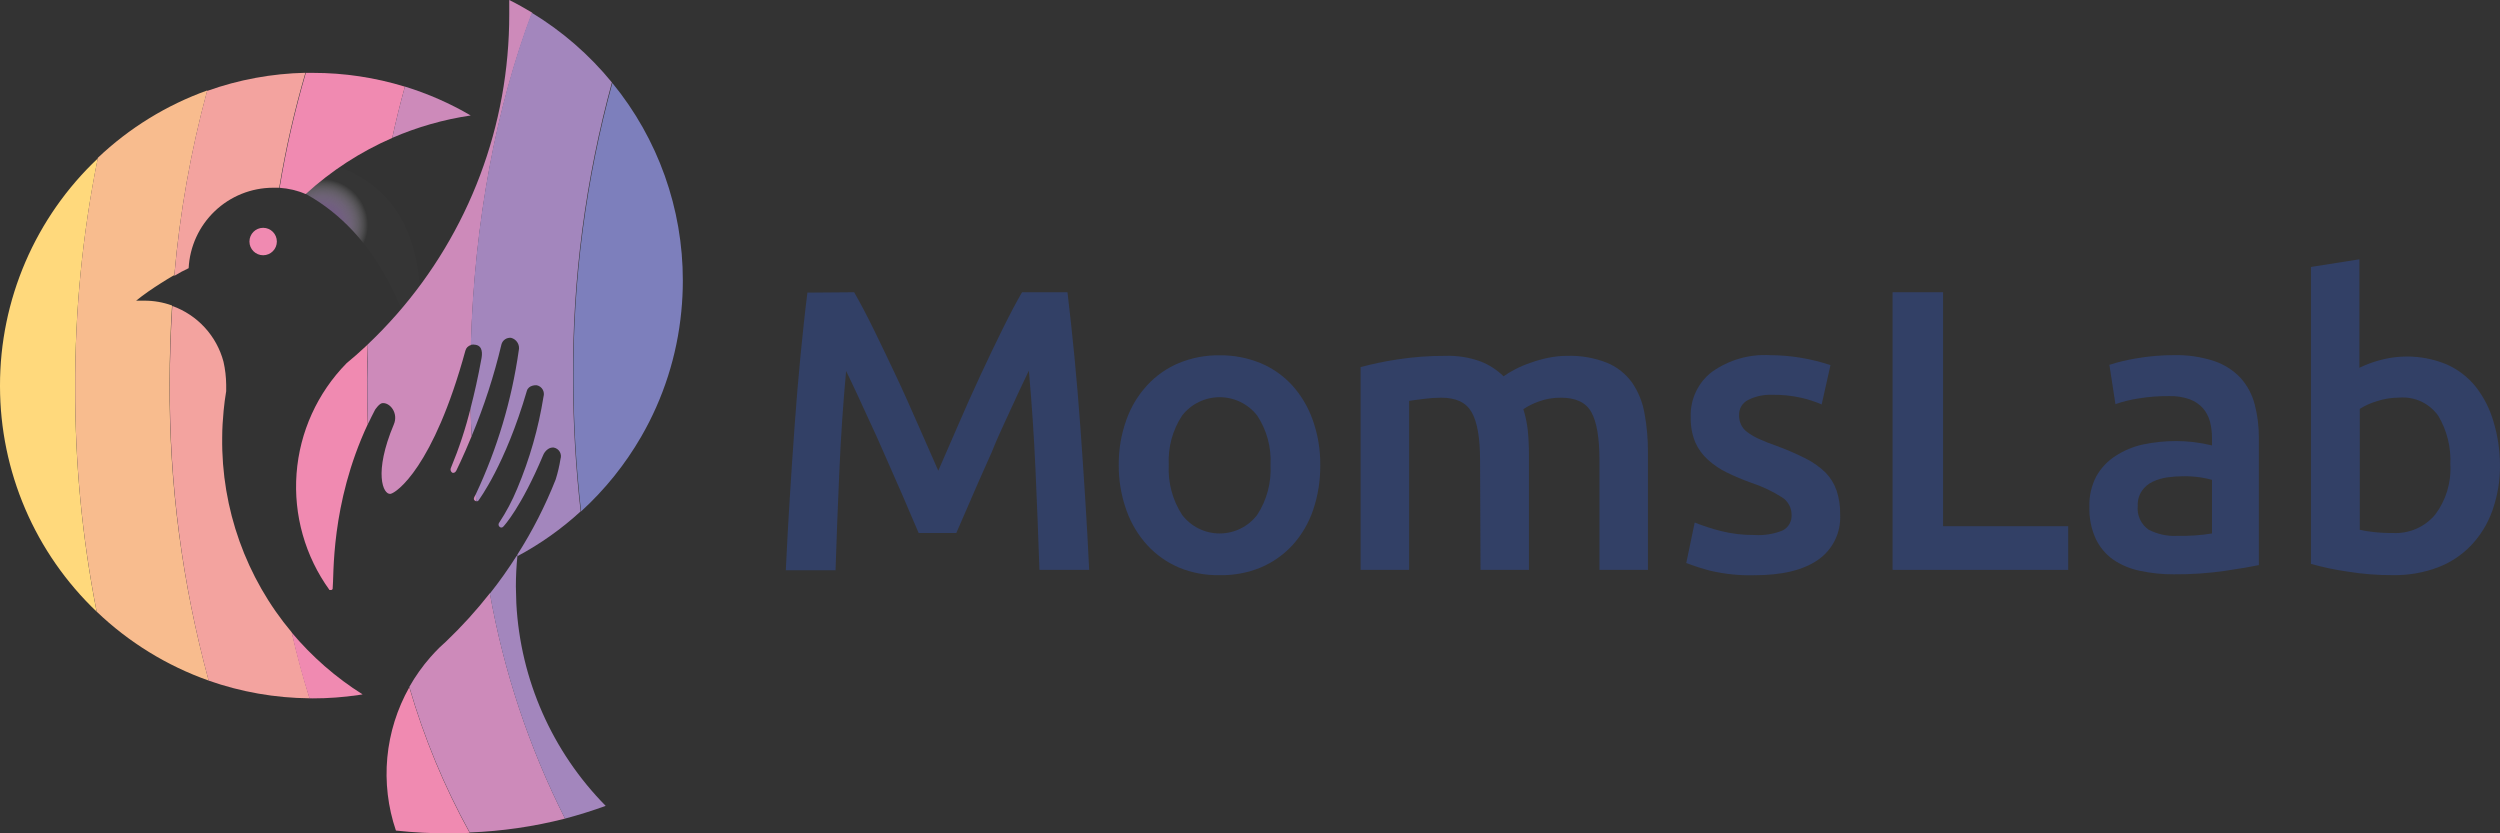 <svg width="120" height="40" viewBox="0 0 120 40" fill="none" xmlns="http://www.w3.org/2000/svg">
<rect x="0" y="0" width="120" height="40" fill="#333333" stroke="none"/>
<path d="M40.999 14.028C41.279 14.514 41.595 15.11 41.941 15.816C42.287 16.522 42.64 17.261 43 18.023C43.361 18.784 43.714 19.586 44.067 20.388C44.42 21.189 44.744 21.929 45.038 22.594L45.998 20.388C46.343 19.586 46.697 18.797 47.057 18.023C47.417 17.248 47.769 16.512 48.113 15.816C48.462 15.11 48.775 14.514 49.058 14.028H51.239C51.356 15.009 51.468 16.044 51.574 17.132C51.679 18.221 51.773 19.343 51.857 20.498C51.94 21.645 52.019 22.799 52.092 23.959C52.166 25.119 52.228 26.25 52.28 27.354H49.893C49.841 25.804 49.779 24.21 49.705 22.572C49.632 20.934 49.525 19.34 49.385 17.791C49.242 18.085 49.076 18.438 48.885 18.846C48.694 19.255 48.488 19.703 48.267 20.185C48.046 20.667 47.815 21.167 47.605 21.701L46.95 23.172C46.741 23.654 46.542 24.102 46.366 24.518L45.902 25.585H44.096C43.968 25.291 43.813 24.93 43.633 24.507C43.453 24.084 43.265 23.635 43.048 23.154L42.393 21.664C42.169 21.149 41.948 20.656 41.728 20.193L41.114 18.858C40.922 18.438 40.746 18.089 40.613 17.809C40.471 19.347 40.363 20.941 40.29 22.591C40.216 24.241 40.155 25.835 40.106 27.372H37.719C37.77 26.269 37.833 25.129 37.906 23.952C37.98 22.775 38.057 21.601 38.142 20.439C38.226 19.277 38.318 18.155 38.425 17.066C38.532 15.977 38.638 14.97 38.756 14.046L40.999 14.028Z" fill="#324066"/>
<path fill-rule="evenodd" clip-rule="evenodd" d="M63.027 24.488C63.265 23.789 63.382 23.054 63.372 22.315C63.38 21.578 63.257 20.845 63.008 20.152C62.792 19.537 62.456 18.972 62.019 18.489C61.593 18.026 61.071 17.662 60.489 17.423C59.869 17.171 59.205 17.045 58.536 17.055C57.87 17.045 57.21 17.171 56.594 17.423C56.014 17.664 55.494 18.028 55.068 18.489C54.624 18.97 54.284 19.535 54.067 20.152C53.817 20.845 53.693 21.578 53.7 22.315C53.693 23.055 53.818 23.791 54.067 24.488C54.284 25.108 54.623 25.677 55.064 26.162C55.488 26.625 56.006 26.992 56.583 27.24C57.204 27.497 57.871 27.622 58.543 27.607C59.219 27.622 59.89 27.497 60.515 27.24C61.096 26.994 61.618 26.626 62.045 26.162C62.482 25.677 62.816 25.107 63.027 24.488ZM60.342 19.942C60.806 20.643 61.032 21.475 60.985 22.315C61.032 23.165 60.807 24.007 60.342 24.72C60.13 24.995 59.858 25.219 59.546 25.372C59.234 25.526 58.891 25.606 58.543 25.606C58.196 25.606 57.853 25.526 57.541 25.372C57.229 25.219 56.957 24.995 56.745 24.72C56.281 24.006 56.056 23.164 56.101 22.315C56.057 21.475 56.282 20.644 56.745 19.942C56.958 19.669 57.231 19.448 57.543 19.297C57.855 19.145 58.197 19.066 58.543 19.066C58.89 19.066 59.232 19.145 59.544 19.297C59.855 19.448 60.128 19.669 60.342 19.942Z" fill="#324066"/>
<path d="M71.043 22.068C71.043 21.02 70.91 20.258 70.645 19.791C70.38 19.324 69.91 19.089 69.174 19.089C68.891 19.09 68.609 19.11 68.328 19.148C68.023 19.184 67.791 19.218 67.637 19.243V27.354H65.309V17.621C65.888 17.466 66.477 17.343 67.07 17.253C67.831 17.136 68.599 17.078 69.369 17.081C69.947 17.061 70.524 17.152 71.068 17.349C71.48 17.51 71.856 17.753 72.171 18.063C72.343 17.94 72.524 17.83 72.712 17.735C72.949 17.611 73.195 17.505 73.448 17.419C73.728 17.318 74.014 17.237 74.305 17.176C74.605 17.113 74.91 17.081 75.217 17.081C75.878 17.059 76.537 17.174 77.151 17.419C77.627 17.619 78.037 17.946 78.339 18.364C78.642 18.806 78.845 19.308 78.935 19.835C79.05 20.454 79.105 21.082 79.101 21.711V27.354H76.773V22.068C76.773 21.02 76.644 20.258 76.386 19.791C76.129 19.324 75.651 19.089 74.915 19.089C74.554 19.086 74.195 19.148 73.856 19.273C73.597 19.366 73.35 19.489 73.121 19.64C73.225 19.972 73.296 20.314 73.334 20.659C73.372 21.043 73.39 21.429 73.389 21.814V27.354H71.064L71.043 22.068Z" fill="#324066"/>
<path d="M84.222 25.68C84.683 25.709 85.144 25.634 85.572 25.46C85.709 25.389 85.822 25.279 85.897 25.144C85.972 25.01 86.006 24.856 85.995 24.702C85.995 24.537 85.954 24.375 85.874 24.23C85.796 24.086 85.681 23.963 85.543 23.875C85.078 23.58 84.579 23.344 84.056 23.172C83.66 23.031 83.272 22.868 82.894 22.683C82.562 22.523 82.255 22.316 81.982 22.069C81.722 21.837 81.516 21.552 81.375 21.234C81.218 20.852 81.143 20.443 81.155 20.031C81.137 19.612 81.221 19.195 81.398 18.816C81.575 18.436 81.841 18.105 82.173 17.85C82.984 17.274 83.965 16.991 84.958 17.048C85.945 17.051 86.926 17.213 87.863 17.526L87.44 19.413C87.123 19.277 86.794 19.17 86.458 19.093C86.003 18.991 85.538 18.943 85.072 18.95C84.674 18.933 84.278 19.016 83.921 19.192C83.783 19.258 83.667 19.363 83.588 19.494C83.509 19.624 83.47 19.775 83.475 19.928C83.473 20.08 83.503 20.23 83.564 20.369C83.63 20.515 83.733 20.642 83.862 20.737C84.036 20.866 84.223 20.976 84.421 21.064C84.696 21.191 84.979 21.303 85.267 21.399C85.745 21.574 86.213 21.777 86.668 22.006C87.018 22.18 87.34 22.407 87.621 22.679C87.86 22.923 88.042 23.217 88.154 23.54C88.278 23.912 88.337 24.303 88.327 24.695C88.351 25.119 88.265 25.543 88.079 25.925C87.892 26.307 87.61 26.634 87.26 26.876C86.55 27.369 85.531 27.611 84.211 27.611C83.493 27.63 82.776 27.556 82.078 27.391C81.692 27.29 81.313 27.167 80.941 27.023L81.346 25.081C81.75 25.242 82.164 25.377 82.585 25.485C83.12 25.621 83.67 25.686 84.222 25.68Z" fill="#324066"/>
<path d="M99.274 25.257V27.354H90.844V14.028H93.267V25.257H99.274Z" fill="#324066"/>
<path fill-rule="evenodd" clip-rule="evenodd" d="M106.29 17.334C105.664 17.128 105.007 17.031 104.348 17.047C103.742 17.046 103.138 17.098 102.542 17.202C102.104 17.273 101.673 17.377 101.251 17.511L101.541 19.398C101.9 19.275 102.27 19.183 102.645 19.126C103.131 19.046 103.623 19.008 104.116 19.012C104.454 19.002 104.79 19.054 105.109 19.166C105.352 19.256 105.569 19.404 105.742 19.596C105.903 19.783 106.018 20.005 106.08 20.244C106.144 20.495 106.176 20.753 106.176 21.012V21.38C105.878 21.308 105.576 21.254 105.271 21.218C105.004 21.187 104.735 21.171 104.465 21.171C103.932 21.169 103.399 21.224 102.876 21.332C102.401 21.434 101.948 21.622 101.541 21.888C101.161 22.132 100.847 22.465 100.625 22.859C100.388 23.312 100.273 23.819 100.291 24.33C100.274 24.852 100.376 25.372 100.589 25.849C100.776 26.247 101.061 26.591 101.416 26.85C101.801 27.114 102.235 27.299 102.693 27.394C103.236 27.513 103.791 27.571 104.348 27.567C105.168 27.573 105.989 27.518 106.801 27.401C107.526 27.295 108.058 27.203 108.426 27.125V21.027C108.43 20.479 108.362 19.932 108.223 19.401C108.101 18.935 107.872 18.504 107.551 18.144C107.203 17.775 106.77 17.498 106.29 17.334ZM106.176 25.606C105.635 25.694 105.087 25.733 104.539 25.721C104.051 25.751 103.564 25.648 103.13 25.422C102.949 25.295 102.806 25.121 102.714 24.919C102.623 24.718 102.588 24.495 102.612 24.275C102.601 24.022 102.67 23.772 102.81 23.561C102.939 23.375 103.114 23.225 103.318 23.127C103.544 23.021 103.784 22.949 104.031 22.914C104.29 22.878 104.55 22.859 104.811 22.859C105.081 22.857 105.35 22.876 105.617 22.914C105.805 22.942 105.992 22.981 106.176 23.032V25.606Z" fill="#324066"/>
<path fill-rule="evenodd" clip-rule="evenodd" d="M119.631 24.517C119.88 23.818 120.005 23.079 119.999 22.336C119.998 21.62 119.892 20.907 119.683 20.221C119.507 19.617 119.217 19.052 118.829 18.555C118.456 18.094 117.978 17.729 117.435 17.489C116.423 17.071 115.301 17 114.244 17.286C113.901 17.375 113.569 17.499 113.251 17.654V12.446L110.926 12.814V27.067C111.497 27.227 112.079 27.349 112.666 27.434C113.395 27.553 114.134 27.611 114.873 27.607C115.6 27.617 116.324 27.493 117.005 27.239C117.613 27.01 118.162 26.648 118.612 26.18C119.064 25.703 119.411 25.136 119.631 24.517ZM117.031 19.949C117.455 20.656 117.658 21.473 117.616 22.296C117.667 23.162 117.407 24.017 116.884 24.709C116.637 25 116.328 25.231 115.977 25.383C115.627 25.535 115.247 25.604 114.865 25.584C114.548 25.588 114.231 25.572 113.916 25.536C113.699 25.514 113.482 25.478 113.269 25.43V19.626C113.524 19.465 113.8 19.342 114.089 19.258C114.439 19.141 114.806 19.083 115.174 19.085C115.532 19.057 115.891 19.122 116.217 19.273C116.541 19.425 116.822 19.658 117.031 19.949Z" fill="#324066"/>
<path opacity="0.7" d="M19.347 14.944C19.138 14.793 18.071 11.012 14.379 9.15C13.319 8.617 12.271 8.047 11.227 7.47C11.608 7.428 11.991 7.407 12.374 7.407C17.464 7.407 19.855 9.614 20.16 13.814C20.204 14.428 19.494 15.057 19.347 14.944Z" fill="url(#paint0_radial_12273_86800)"/>
<path d="M3.608 18.615C3.596 14.918 3.96 11.23 4.693 7.606C3.209 9.007 2.027 10.697 1.22 12.572C0.413 14.447 -0.002 16.467 1.11113e-05 18.508V18.552C0.003 20.573 0.415 22.573 1.212 24.431C2.009 26.288 3.175 27.964 4.638 29.359C3.943 25.82 3.598 22.221 3.608 18.615Z" fill="#FFD97C"/>
<path d="M4.64 29.358C6.178 30.83 8.01 31.958 10.017 32.668C8.743 28.017 8.112 23.213 8.141 18.39C8.141 17.13 8.18 15.888 8.259 14.664C7.834 14.51 7.386 14.431 6.935 14.432C6.798 14.432 6.666 14.432 6.534 14.432C6.901 14.134 7.31 13.855 7.722 13.594C7.935 13.458 8.152 13.325 8.369 13.2C8.631 10.205 9.16 7.24 9.95 4.34C7.993 5.042 6.203 6.145 4.695 7.576C3.96 11.209 3.596 14.908 3.61 18.614C3.6 22.221 3.945 25.819 4.64 29.358Z" fill="#F8BC8E"/>
<path d="M10.014 32.669C11.573 33.217 13.21 33.504 14.862 33.518C14.546 32.503 14.26 31.449 14.005 30.355C11.809 27.739 10.624 24.421 10.665 21.005C10.665 20.564 10.695 20.13 10.735 19.703C10.765 19.392 10.805 19.083 10.857 18.776C10.857 18.703 10.857 18.626 10.857 18.545V18.467C10.853 18.096 10.81 17.726 10.728 17.364C10.566 16.752 10.258 16.189 9.83 15.722C9.402 15.256 8.867 14.9 8.271 14.686C8.193 15.912 8.153 17.154 8.153 18.412C8.122 23.227 8.748 28.023 10.014 32.669Z" fill="#F3A39F"/>
<path d="M9.055 12.873C9.108 11.834 9.556 10.855 10.309 10.136C11.061 9.418 12.06 9.015 13.101 9.011C13.204 9.011 13.303 9.011 13.402 9.011C13.71 7.148 14.13 5.306 14.66 3.494C13.049 3.529 11.455 3.823 9.938 4.366C9.15 7.271 8.625 10.242 8.367 13.241C8.595 13.101 8.827 12.98 9.055 12.873Z" fill="#F3A39F"/>
<path d="M14.676 9.313C15.902 8.193 17.305 7.283 18.828 6.621C19.009 5.778 19.215 4.958 19.435 4.16C18.005 3.72 16.518 3.497 15.022 3.498H14.68C14.149 5.31 13.729 7.152 13.422 9.015C13.854 9.044 14.277 9.145 14.676 9.313Z" fill="#F08AB1"/>
<path d="M15.011 33.522C15.75 33.522 16.487 33.468 17.218 33.36L17.405 33.331C16.121 32.523 14.971 31.518 13.996 30.355C14.241 31.446 14.527 32.501 14.853 33.518L15.011 33.522Z" fill="#F08AB1"/>
<path d="M22.594 5.543C21.599 4.96 20.538 4.494 19.435 4.156C19.214 4.954 19.008 5.774 18.828 6.617C20.031 6.096 21.297 5.734 22.594 5.543Z" fill="#CD8ABA"/>
<path d="M21.593 39.999C21.913 39.999 22.229 39.999 22.546 39.977C21.323 37.763 20.351 35.419 19.647 32.989C19.062 34.026 18.702 35.174 18.591 36.359C18.481 37.544 18.621 38.74 19.004 39.867C19.863 39.961 20.728 40.006 21.593 39.999Z" fill="#F08AB1"/>
<path d="M27.122 39.293C25.4 35.881 24.185 32.237 23.514 28.475C22.87 29.295 22.168 30.069 21.414 30.789L21.09 31.087C20.943 31.234 20.8 31.385 20.664 31.539C20.277 31.98 19.937 32.459 19.648 32.97C20.352 35.4 21.324 37.744 22.547 39.958C24.091 39.899 25.625 39.676 27.122 39.293Z" fill="#CD8ABA"/>
<path d="M27.12 39.293C27.787 39.116 28.438 38.913 29.073 38.682C26.503 36.076 24.977 32.619 24.784 28.965C24.784 28.696 24.762 28.424 24.762 28.152C24.762 27.655 24.788 27.162 24.836 26.68H24.799C24.402 27.307 23.973 27.912 23.512 28.494C24.184 32.249 25.399 35.887 27.12 39.293Z" fill="#A386BD"/>
<path d="M17.655 16.529L17.548 16.632C17.254 16.908 16.949 17.176 16.636 17.434C15.236 18.859 14.385 20.735 14.235 22.727C14.085 24.72 14.645 26.702 15.816 28.321C15.816 28.321 15.816 28.321 15.838 28.321H15.86H15.901C15.916 28.319 15.93 28.312 15.941 28.303C15.953 28.293 15.962 28.28 15.967 28.266C16.037 27.674 15.849 24.22 17.655 20.358C17.629 19.648 17.615 18.931 17.615 18.206C17.622 17.633 17.629 17.081 17.655 16.529Z" fill="#F08AB1"/>
<path d="M22.84 23.72C22.792 23.809 22.766 23.857 22.766 23.86C22.74 23.923 22.726 23.985 22.795 24.033C22.818 24.05 22.845 24.059 22.873 24.059C22.858 23.948 22.851 23.834 22.84 23.72Z" fill="#CD8ABA"/>
<path d="M24.444 -0C24.444 0.233 24.444 0.464 24.444 0.695C24.444 1.361 24.415 2.023 24.356 2.67C23.886 7.952 21.503 12.881 17.655 16.529C17.655 17.081 17.629 17.633 17.629 18.192C17.629 18.927 17.629 19.634 17.669 20.343C17.772 20.119 17.886 19.895 18.004 19.667C18.004 19.667 18.199 19.369 18.35 19.35C18.718 19.31 19.133 19.828 18.905 20.369C17.916 22.716 18.394 23.757 18.743 23.705C19.015 23.665 20.803 22.447 22.34 16.827C22.357 16.763 22.39 16.705 22.436 16.659C22.483 16.612 22.541 16.579 22.605 16.562C22.771 10.593 23.841 5.101 25.547 0.61C25.187 0.393 24.819 0.187 24.444 -0Z" fill="#CD8ABA"/>
<path d="M21.645 22.455C21.625 22.493 21.62 22.537 21.63 22.579C21.64 22.621 21.665 22.657 21.7 22.683C21.766 22.723 21.858 22.683 21.902 22.591C21.902 22.591 22.226 21.94 22.638 20.939C22.616 20.491 22.601 20.038 22.59 19.586C22.349 20.565 22.033 21.524 21.645 22.455Z" fill="#CD8ABA"/>
<path d="M22.972 24.018C22.998 23.97 24.252 22.315 25.289 18.762C25.374 18.475 25.731 18.486 25.768 18.493C25.826 18.506 25.881 18.53 25.929 18.565C25.978 18.601 26.018 18.645 26.048 18.697C26.078 18.748 26.097 18.805 26.104 18.865C26.111 18.924 26.105 18.984 26.088 19.041C25.846 20.558 25.422 22.04 24.826 23.455C24.589 24.032 24.296 24.583 23.951 25.103C23.933 25.131 23.927 25.165 23.931 25.197C23.936 25.23 23.952 25.261 23.976 25.283C23.988 25.295 24.001 25.305 24.016 25.312C24.032 25.319 24.048 25.323 24.065 25.323C24.081 25.323 24.098 25.319 24.113 25.312C24.128 25.305 24.142 25.295 24.153 25.283C24.204 25.231 25.014 24.356 26.062 21.87C26.108 21.745 26.19 21.638 26.297 21.561C26.38 21.5 26.482 21.472 26.584 21.483C26.643 21.495 26.699 21.519 26.748 21.554C26.797 21.588 26.837 21.633 26.868 21.685C26.898 21.737 26.917 21.795 26.923 21.854C26.929 21.914 26.923 21.974 26.904 22.032C26.851 22.365 26.773 22.695 26.672 23.017C26.175 24.274 25.56 25.481 24.833 26.622C24.833 26.648 24.833 26.673 24.833 26.699C25.932 26.112 26.953 25.389 27.871 24.547C27.631 22.437 27.509 20.315 27.504 18.192C27.475 13.384 28.104 8.595 29.372 3.957C28.288 2.63 26.986 1.498 25.521 0.61C23.833 5.101 22.763 10.592 22.597 16.551C22.675 16.534 22.755 16.534 22.833 16.551C23.171 16.61 23.152 16.978 23.112 17.198C22.947 18.111 22.766 18.905 22.59 19.582C22.59 20.034 22.616 20.487 22.638 20.935C23.236 19.506 23.715 18.03 24.072 16.522C24.1 16.425 24.162 16.341 24.246 16.285C24.33 16.229 24.431 16.205 24.532 16.216C24.662 16.249 24.773 16.332 24.842 16.448C24.911 16.563 24.932 16.7 24.899 16.831C24.56 19.217 23.866 21.539 22.84 23.72C22.84 23.834 22.84 23.948 22.873 24.058C22.892 24.063 22.911 24.061 22.929 24.054C22.947 24.047 22.962 24.034 22.972 24.018Z" fill="#A386BD"/>
<path d="M27.524 18.192C27.529 20.316 27.652 22.437 27.892 24.547C29.031 23.508 30.003 22.3 30.775 20.965C31.842 19.121 32.499 17.068 32.703 14.948C32.751 14.462 32.776 13.969 32.776 13.476C32.782 10.016 31.586 6.66 29.393 3.983C28.127 8.612 27.498 13.393 27.524 18.192Z" fill="#7D7FBC"/>
<path d="M12.631 12.252C12.995 12.252 13.289 11.957 13.289 11.594C13.289 11.23 12.995 10.935 12.631 10.935C12.267 10.935 11.973 11.23 11.973 11.594C11.973 11.957 12.267 12.252 12.631 12.252Z" fill="#F08AB1"/>
<defs>
<radialGradient id="paint0_radial_12273_86800" cx="0" cy="0" r="1" gradientUnits="userSpaceOnUse" gradientTransform="translate(15.525 10.724) rotate(-48.322) scale(2.104 2.175)">
<stop stop-color="#8A64A8"/>
<stop offset="0.17" stop-color="#8D67AA" stop-opacity="0.98"/>
<stop offset="0.32" stop-color="#9472B0" stop-opacity="0.91"/>
<stop offset="0.47" stop-color="#A183B9" stop-opacity="0.8"/>
<stop offset="0.62" stop-color="#B49BC7" stop-opacity="0.64"/>
<stop offset="0.76" stop-color="#CBBAD8" stop-opacity="0.44"/>
<stop offset="0.9" stop-color="#E8E0EE" stop-opacity="0.2"/>
<stop offset="1" stop-color="white" stop-opacity="0.01"/>
</radialGradient>
</defs>
</svg>
